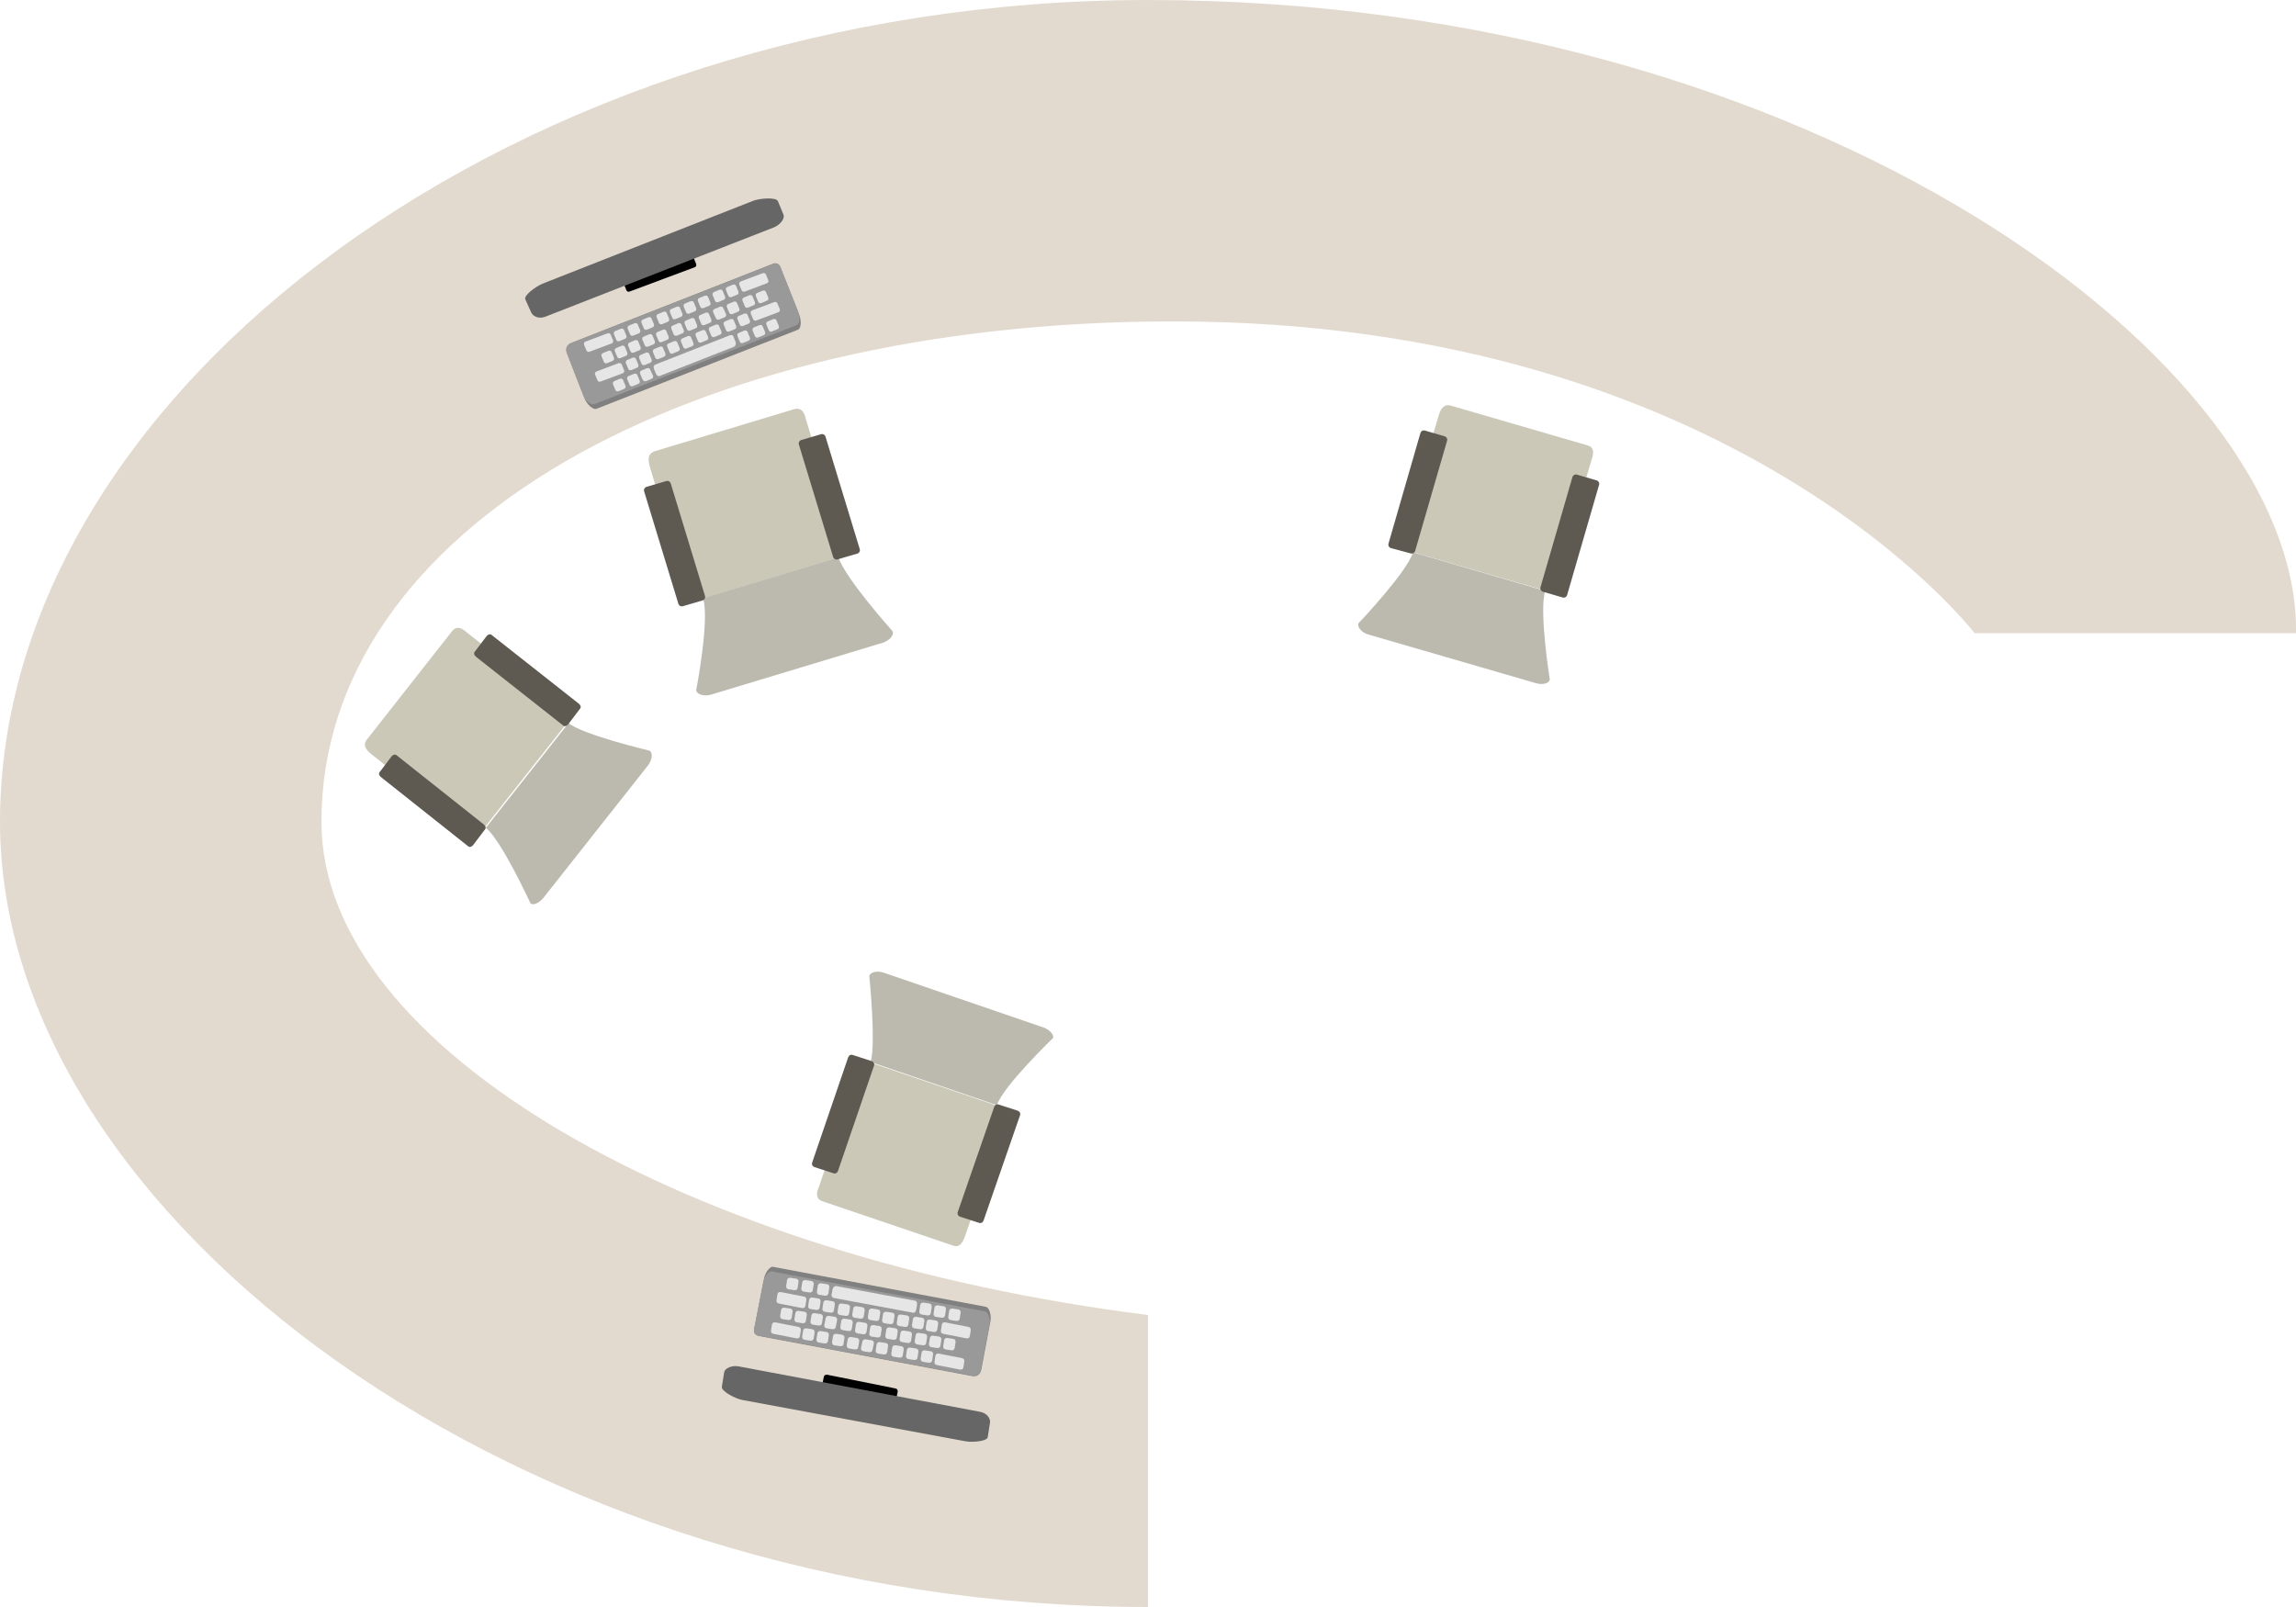 <?xml version="1.0" encoding="utf-8"?>
<!-- Generator: Adobe Illustrator 19.2.1, SVG Export Plug-In . SVG Version: 6.00 Build 0)  -->
<svg version="1.1" id="图层_1" xmlns="http://www.w3.org/2000/svg" xmlns:xlink="http://www.w3.org/1999/xlink" x="0px" y="0px"
	 viewBox="0 0 500 350" style="enable-background:new 0 0 500 350;" xml:space="preserve">
<style type="text/css">
	.st0{fill:#CBC8B8;}
	.st1{fill:#BCBAAF;}
	.st2{fill:#5E5951;}
	.st3{fill:#E3DACF;}
	.st4{fill:#666666;}
	.st5{fill:#808080;}
	.st6{fill:#999999;}
	.st7{fill:#E6E6E6;}
</style>
<g id="anothertable">
	<g id="chair">
		<g id="char_5_">
			<path class="st0" d="M80.8,164.2c-1.1-0.9-1.8-1.9-1-3l18.7-23.8c0.9-1.1,2-0.7,3.1,0.3c0,0,17.3,13.6,23.1,18.2l-20.9,26.5
				C98.1,177.9,80.8,164.2,80.8,164.2z"/>
			<path class="st1" d="M141.5,163.5c0.7,0.6,0.5,1.9-0.3,3.1l-22.9,29c-0.9,1.1-2.3,1.7-2.8,1.1c0,0-6.3-13.7-9.7-16.4l18-22.8
				C127.1,160.1,141.5,163.5,141.5,163.5z"/>
			<path class="st2" d="M103.6,143c-0.4-0.4-0.5-0.8-0.1-1.2l2.5-3.3c0.4-0.4,0.8-0.5,1.2-0.1l18.9,14.9c0.4,0.4,0.5,0.8,0.1,1.2
				l-2.5,3.3c-0.4,0.4-0.8,0.5-1.2,0.1L103.6,143z"/>
			<path class="st2" d="M82.9,169.2c-0.4-0.4-0.5-0.8-0.1-1.2l2.5-3.3c0.4-0.4,0.8-0.5,1.2-0.1l18.9,15c0.4,0.4,0.5,0.8,0.1,1.2
				l-2.5,3.3c-0.4,0.4-0.8,0.5-1.2,0.1L82.9,169.2z"/>
		</g>
		<g id="char_1_">
			<path class="st0" d="M210.1,269.4c-0.5,1.3-1.2,2.4-2.5,1.9l-28.6-9.7c-1.3-0.5-1.3-1.7-0.7-3c0,0,7.1-20.8,9.4-27.8l32,10.9
				C217.3,248.5,210.1,269.4,210.1,269.4z"/>
			<path class="st1" d="M189.3,212.5c0.3-0.8,1.7-1.1,3-0.7l35,12c1.3,0.5,2.3,1.6,2,2.3c0,0-10.9,10.5-12.2,14.6l-27.5-9.4
				C190.8,227.2,189.3,212.5,189.3,212.5z"/>
			<path class="st2" d="M182.5,255c-0.2,0.5-0.6,0.7-1.1,0.5l-4-1.3c-0.5-0.2-0.7-0.6-0.5-1.1l7.8-22.8c0.2-0.5,0.6-0.7,1.1-0.5
				l4,1.3c0.5,0.2,0.7,0.6,0.5,1.1L182.5,255z"/>
			<path class="st2" d="M214.2,265.8c-0.2,0.5-0.6,0.7-1.1,0.5l-4-1.3c-0.5-0.2-0.7-0.6-0.5-1.1l7.9-22.8c0.2-0.5,0.6-0.7,1.1-0.5
				l4,1.3c0.5,0.2,0.7,0.6,0.5,1.1L214.2,265.8z"/>
		</g>
		<g id="char_4_">
			<path class="st0" d="M141.5,101.6c-0.4-1.5-0.5-2.7,1-3.3l30.5-9.2c1.5-0.4,2.2,0.7,2.5,2.2c0,0,6.8,22.3,8.9,29.6l-34.1,10.3
				C148.2,123.9,141.5,101.6,141.5,101.6z"/>
			<path class="st1" d="M194.4,137.5c0.3,0.9-0.7,2-2.2,2.5l-37.4,11.3c-1.5,0.4-2.9,0-3.2-0.9c0,0,3-15.6,1.5-20.1l29.5-8.9
				C184,125.9,194.4,137.5,194.4,137.5z"/>
			<path class="st2" d="M174,96.9c-0.2-0.5,0.1-1,0.6-1.1l4.1-1.2c0.5-0.2,1,0.1,1.1,0.6l7.4,24.3c0.2,0.5-0.1,1-0.6,1.1l-4.1,1.2
				c-0.5,0.2-1-0.1-1.1-0.6L174,96.9z"/>
			<path class="st2" d="M140.3,107.1c-0.2-0.5,0.1-1,0.6-1.1l4.1-1.2c0.5-0.2,1,0.1,1.1,0.6l7.4,24.3c0.2,0.5-0.1,1-0.6,1.1
				l-4.1,1.2c-0.5,0.2-1-0.1-1.1-0.6L140.3,107.1z"/>
		</g>
		<g id="char_3_">
			<path class="st0" d="M313.3,90.5c0.4-1.4,1.1-2.5,2.5-2.2l29.9,8.7c1.5,0.4,1.4,1.7,0.9,3.1c0,0-6.4,21.8-8.5,29l-33.4-9.7
				C306.9,112.3,313.3,90.5,313.3,90.5z"/>
			<path class="st1" d="M337.5,148c-0.2,0.9-1.6,1.2-3,0.8L298,138.2c-1.4-0.4-2.4-1.5-2.2-2.4c0,0,10.7-11.3,11.9-15.5l28.8,8.4
				C335.1,133,337.5,148,337.5,148z"/>
			<path class="st2" d="M342.4,104c0.1-0.5,0.6-0.8,1.1-0.6l4.1,1.2c0.5,0.1,0.8,0.6,0.6,1.1l-6.9,23.8c-0.1,0.5-0.6,0.8-1.1,0.6
				l-4.1-1.2c-0.5-0.1-0.8-0.6-0.6-1.1L342.4,104z"/>
			<path class="st2" d="M309.3,94.4c0.1-0.5,0.6-0.8,1.1-0.6l4.1,1.2c0.5,0.1,0.8,0.6,0.6,1.1l-6.9,23.8c-0.1,0.5-0.6,0.8-1.1,0.6
				l-4.1-1.1c-0.5-0.1-0.8-0.6-0.6-1.1L309.3,94.4z"/>
		</g>
	</g>
	<path class="st3" d="M255.5,70C149.5,70,70,115.2,70,179c0,49.5,80.2,94.9,180,107.4V350C112.9,350,0,264.7,0,179
		C0,85.4,112.9,0,250,0c145.7,0,251,79.6,250,137.9h-70C430,137.9,378,70,255.5,70z"/>
	<g id="desktop_6_">
		<g id="desktop_5_">
			<g id="monitor_6_">
				<path d="M135.5,60.9c-0.1-0.3,0-0.6,0.3-0.7l14.2-5.3c0.3-0.1,0.6,0,0.7,0.3l0.9,2.3c0.1,0.3,0,0.6-0.3,0.7l-14.2,5.3
					c-0.3,0.1-0.6,0-0.7-0.3L135.5,60.9z"/>
				<path class="st4" d="M114.4,65.2c-0.4-0.8,2.1-2.7,3.7-3.4l46-18.1c1.4-0.5,4.9-0.8,5.3,0.1l1.2,2.9c0.4,0.8-0.6,2.2-2,2.8
					l-49.9,19.5c-1.4,0.5-2.6-0.1-3-0.9L114.4,65.2z"/>
			</g>
			<g id="keyboard_5_">
				<path class="st5" d="M174.1,68.7c0.4,1.1,0.4,2.8-0.3,3.1L130,89c-0.8,0.4-2.1-0.9-2.6-2l-3.9-10c-0.4-1.1,0.1-1.9,0.9-2.3
					l43.8-17.2c0.8-0.4,1.6,0,1.9,1.1L174.1,68.7L174.1,68.7z"/>
				<path class="st6" d="M173.8,67.8c0.4,1,0.5,2.6-0.3,3l-44,17.2c-0.8,0.4-2.1-0.8-2.5-1.9l-3.6-9.3c-0.4-1,0.2-1.9,1-2.1l44-17.2
					c0.8-0.4,1.4,0,1.7,1L173.8,67.8z"/>
				<g id="key_5_">
					<g id="line1_6_">
						<path class="st7" d="M167.3,61c0.1,0.3,0,0.6-0.3,0.7l-4.8,1.8c-0.3,0.1-0.6,0-0.7-0.3l-0.5-1.2c-0.1-0.3,0-0.6,0.3-0.7
							l4.8-1.8c0.3-0.1,0.6,0,0.7,0.3L167.3,61z"/>
						<path class="st7" d="M136.4,73.1c0.1,0.3,0,0.6-0.3,0.7l-1.2,0.5c-0.3,0.1-0.6,0-0.7-0.3l-0.5-1.2c-0.1-0.3,0-0.6,0.3-0.7
							l1.2-0.5c0.3-0.1,0.6,0,0.7,0.3L136.4,73.1z"/>
						<path class="st7" d="M139.4,71.9c0.1,0.3,0,0.6-0.3,0.7l-1.2,0.5c-0.3,0.1-0.6,0-0.7-0.3l-0.5-1.2c-0.1-0.3,0-0.6,0.3-0.7
							l1.2-0.5c0.3-0.1,0.6,0,0.7,0.3L139.4,71.9z"/>
						<path class="st7" d="M142.4,70.6c0.1,0.3,0,0.6-0.3,0.7l-1.2,0.5c-0.3,0.1-0.6,0-0.7-0.3l-0.5-1.2c-0.1-0.3,0-0.6,0.3-0.7
							l1.2-0.5c0.3-0.1,0.6,0,0.7,0.3L142.4,70.6z"/>
						<path class="st7" d="M145.7,69.4c0.1,0.3,0,0.6-0.3,0.7l-1.2,0.5c-0.3,0.1-0.6,0-0.7-0.3l-0.5-1.2c-0.1-0.3,0-0.6,0.3-0.7
							l1.2-0.5c0.3-0.1,0.6,0,0.7,0.3L145.7,69.4z"/>
						<path class="st7" d="M148.6,68.3c0.1,0.3,0,0.6-0.3,0.7l-1.2,0.5c-0.3,0.1-0.6,0-0.7-0.3l-0.5-1.2c-0.1-0.3,0-0.6,0.3-0.7
							l1.2-0.5c0.3-0.1,0.6,0,0.7,0.3L148.6,68.3z"/>
						<path class="st7" d="M151.6,67.1c0.1,0.3,0,0.6-0.3,0.7l-1.2,0.5c-0.3,0.1-0.6,0-0.7-0.3l-0.5-1.2c-0.1-0.3,0-0.6,0.3-0.7
							l1.2-0.5c0.3-0.1,0.6,0,0.7,0.3L151.6,67.1z"/>
						<path class="st7" d="M154.7,65.9c0.1,0.3,0,0.6-0.3,0.7l-1.2,0.5c-0.3,0.1-0.6,0-0.7-0.3l-0.5-1.2c-0.1-0.3,0-0.6,0.3-0.7
							l1.2-0.5c0.3-0.1,0.6,0,0.7,0.3L154.7,65.9z"/>
						<path class="st7" d="M157.9,64.6c0.1,0.3,0,0.6-0.3,0.7l-1.2,0.5c-0.3,0.1-0.6,0-0.7-0.3l-0.5-1.2c-0.1-0.3,0-0.6,0.3-0.7
							l1.2-0.5c0.3-0.1,0.6,0,0.7,0.3L157.9,64.6z"/>
						<path class="st7" d="M160.8,63.5c0.1,0.3,0,0.6-0.3,0.7l-1.2,0.5c-0.3,0.1-0.6,0-0.7-0.3l-0.5-1.2c-0.1-0.3,0-0.6,0.3-0.7
							l1.2-0.5c0.3-0.1,0.6,0,0.7,0.3L160.8,63.5z"/>
						<path class="st7" d="M133.5,74.1c0.1,0.3,0,0.6-0.3,0.7l-4.8,1.8c-0.3,0.1-0.6,0-0.7-0.3l-0.5-1.2c-0.1-0.3,0-0.6,0.3-0.7
							l4.8-1.8c0.3-0.1,0.6,0,0.7,0.3L133.5,74.1z"/>
					</g>
					<g id="line2_5_">
						<path class="st7" d="M133.7,77.9c0.1,0.3,0,0.6-0.3,0.7l-1.2,0.5c-0.3,0.1-0.6,0-0.7-0.3l-0.5-1.2c-0.1-0.3,0-0.6,0.3-0.7
							l1.2-0.5c0.3-0.1,0.6,0,0.7,0.3L133.7,77.9z"/>
						<path class="st7" d="M136.6,76.8c0.1,0.3,0,0.6-0.3,0.7l-1.2,0.5c-0.3,0.1-0.6,0-0.7-0.3l-0.5-1.2c-0.1-0.3,0-0.6,0.3-0.7
							l1.2-0.5c0.3-0.1,0.6,0,0.7,0.3L136.6,76.8z"/>
						<path class="st7" d="M139.5,75.6c0.1,0.3,0,0.6-0.3,0.7l-1.2,0.5c-0.3,0.1-0.6,0-0.7-0.3l-0.5-1.2c-0.1-0.3,0-0.6,0.3-0.7
							l1.2-0.5c0.3-0.1,0.6,0,0.7,0.3L139.5,75.6z"/>
						<path class="st7" d="M142.6,74.3c0.1,0.3,0,0.6-0.3,0.7l-1.2,0.5c-0.3,0.1-0.6,0-0.7-0.3l-0.5-1.2c-0.1-0.3,0-0.6,0.3-0.7
							l1.2-0.5c0.3-0.1,0.6,0,0.7,0.3L142.6,74.3z"/>
						<path class="st7" d="M145.6,73.3c0.1,0.3,0,0.6-0.3,0.7l-1.2,0.5c-0.3,0.1-0.6,0-0.7-0.3l-0.5-1.2c-0.1-0.3,0-0.6,0.3-0.7
							l1.2-0.5c0.3-0.1,0.6,0,0.7,0.3L145.6,73.3z"/>
						<path class="st7" d="M148.9,71.9c0.1,0.3,0,0.6-0.3,0.7l-1.2,0.5c-0.3,0.1-0.6,0-0.7-0.3l-0.5-1.2c-0.1-0.3,0-0.6,0.3-0.7
							l1.2-0.5c0.3-0.1,0.6,0,0.7,0.3L148.9,71.9z"/>
						<path class="st7" d="M151.8,70.8c0.1,0.3,0,0.6-0.3,0.7l-1.2,0.5c-0.3,0.1-0.6,0-0.7-0.3l-0.5-1.2c-0.1-0.3,0-0.6,0.3-0.7
							l1.2-0.5c0.3-0.1,0.6,0,0.7,0.3L151.8,70.8z"/>
						<path class="st7" d="M154.9,69.6c0.1,0.3,0,0.6-0.3,0.7l-1.2,0.5c-0.3,0.1-0.6,0-0.7-0.3l-0.5-1.2c-0.1-0.3,0-0.6,0.3-0.7
							l1.2-0.5c0.3-0.1,0.6,0,0.7,0.3L154.9,69.6z"/>
						<path class="st7" d="M158.1,68.4c0.1,0.3,0,0.6-0.3,0.7l-1.2,0.5c-0.3,0.1-0.6,0-0.7-0.3l-0.6-1.3c-0.1-0.3,0-0.6,0.3-0.7
							l1.2-0.5c0.3-0.1,0.6,0,0.7,0.3L158.1,68.4z"/>
						<path class="st7" d="M161,67.2c0.1,0.3,0,0.6-0.3,0.7l-1.2,0.5c-0.3,0.1-0.6,0-0.7-0.3l-0.5-1.2c-0.1-0.3,0-0.6,0.3-0.7
							l1.2-0.5c0.3-0.1,0.6,0,0.7,0.3L161,67.2z"/>
						<path class="st7" d="M164.4,65.8c0.1,0.3,0,0.6-0.3,0.7l-1.2,0.5c-0.3,0.1-0.6,0-0.7-0.3l-0.5-1.2c-0.1-0.3,0-0.6,0.3-0.7
							l1.2-0.5c0.3-0.1,0.6,0,0.7,0.3L164.4,65.8z"/>
						<path class="st7" d="M167.3,64.8c0.1,0.3,0,0.6-0.3,0.7l-1.2,0.5c-0.3,0.1-0.6,0-0.7-0.3l-0.5-1.2c-0.1-0.3,0-0.6,0.3-0.7
							l1.2-0.5c0.3-0.1,0.6,0,0.7,0.3L167.3,64.8z"/>
					</g>
					<g id="line3_6_">
						<path class="st7" d="M169.8,67.3c0.1,0.3,0,0.6-0.3,0.7l-4.8,1.8c-0.3,0.1-0.6,0-0.7-0.3l-0.5-1.2c-0.1-0.3,0-0.6,0.3-0.7
							l4.8-1.8c0.3-0.1,0.6,0,0.7,0.3L169.8,67.3z"/>
						<path class="st7" d="M139,79.4c0.1,0.3,0,0.6-0.3,0.7l-1.2,0.5c-0.3,0.1-0.6,0-0.7-0.3l-0.5-1.2c-0.1-0.3,0-0.6,0.3-0.7
							l1.2-0.5c0.3-0.1,0.6,0,0.7,0.3L139,79.4z"/>
						<path class="st7" d="M141.9,78.3c0.1,0.3,0,0.6-0.3,0.7l-1.2,0.5c-0.3,0.1-0.6,0-0.7-0.3l-0.5-1.2c-0.1-0.3,0-0.6,0.3-0.7
							l1.2-0.5c0.3-0.1,0.6,0,0.7,0.3L141.9,78.3z"/>
						<path class="st7" d="M144.9,77c0.1,0.3,0,0.6-0.3,0.7l-1.2,0.5c-0.3,0.1-0.6,0-0.7-0.3l-0.5-1.2c-0.1-0.3,0-0.6,0.3-0.7
							l1.2-0.5c0.3-0.1,0.6,0,0.7,0.3L144.9,77z"/>
						<path class="st7" d="M148,75.8c0.1,0.3,0,0.6-0.3,0.7l-1.2,0.5c-0.3,0.1-0.6,0-0.7-0.3l-0.5-1.2c-0.1-0.3,0-0.6,0.3-0.7
							l1.2-0.5c0.3-0.1,0.6,0,0.7,0.3L148,75.8z"/>
						<path class="st7" d="M151,74.7c0.1,0.3,0,0.6-0.3,0.7l-1.2,0.5c-0.3,0.1-0.6,0-0.7-0.3l-0.5-1.2c-0.1-0.3,0-0.6,0.3-0.7
							l1.2-0.5c0.3-0.1,0.6,0,0.7,0.3L151,74.7z"/>
						<path class="st7" d="M154.2,73.4c0.1,0.3,0,0.6-0.3,0.7l-1.2,0.5c-0.3,0.1-0.6,0-0.7-0.3l-0.5-1.2c-0.1-0.3,0-0.6,0.3-0.7
							l1.2-0.5c0.3-0.1,0.6,0,0.7,0.3L154.2,73.4z"/>
						<path class="st7" d="M157.1,72.2c0.1,0.3,0,0.6-0.3,0.7l-1.2,0.5c-0.3,0.1-0.6,0-0.7-0.3l-0.5-1.2c-0.1-0.3,0-0.6,0.3-0.7
							l1.2-0.5c0.3-0.1,0.6,0,0.7,0.3L157.1,72.2z"/>
						<path class="st7" d="M160.3,71c0.1,0.3,0,0.6-0.3,0.7l-1.2,0.5c-0.3,0.1-0.6,0-0.7-0.3l-0.5-1.2c-0.1-0.3,0-0.6,0.3-0.7
							l1.2-0.5c0.3-0.1,0.6,0,0.7,0.3L160.3,71z"/>
						<path class="st7" d="M163.3,69.8c0.1,0.3,0,0.6-0.3,0.7l-1.2,0.5c-0.3,0.1-0.6,0-0.7-0.3l-0.5-1.2c-0.1-0.3,0-0.6,0.3-0.7
							l1.2-0.5c0.3-0.1,0.6,0,0.7,0.3L163.3,69.8z"/>
						<path class="st7" d="M135.9,80.6c0.1,0.3,0,0.6-0.3,0.7l-4.8,1.8c-0.3,0.1-0.6,0-0.7-0.3l-0.5-1.2c-0.1-0.3,0-0.6,0.3-0.7
							l4.8-1.8c0.3-0.1,0.6,0,0.7,0.3L135.9,80.6z"/>
					</g>
					<g id="line4_5_">
						<path class="st7" d="M136.2,84c0.1,0.3,0,0.6-0.3,0.7l-1.2,0.5c-0.3,0.1-0.6,0-0.7-0.3l-0.5-1.2c-0.1-0.3,0-0.6,0.3-0.7
							l1.2-0.5c0.3-0.1,0.6,0,0.7,0.3L136.2,84z"/>
						<path class="st7" d="M139.3,82.9c0.1,0.3,0,0.6-0.3,0.7l-1.2,0.5c-0.3,0.1-0.6,0-0.7-0.3l-0.5-1.2c-0.1-0.3,0-0.6,0.3-0.7
							l1.2-0.5c0.3-0.1,0.6,0,0.7,0.3L139.3,82.9z"/>
						<path class="st7" d="M142.2,81.8c0.1,0.3,0,0.6-0.3,0.7l-1.2,0.5c-0.3,0.1-0.6,0-0.8-0.4l-0.5-1.2c-0.1-0.3,0-0.6,0.3-0.7
							l1.2-0.5c0.3-0.1,0.6,0,0.7,0.3L142.2,81.8z"/>
						<path class="st7" d="M163.3,73.5c0.1,0.3,0,0.6-0.3,0.7l-1.2,0.5c-0.3,0.1-0.6,0-0.7-0.3l-0.5-1.2c-0.1-0.3,0-0.6,0.3-0.7
							l1.2-0.5c0.3-0.1,0.6,0,0.7,0.3L163.3,73.5z"/>
						<path class="st7" d="M166.6,72.3c0.1,0.3,0,0.6-0.3,0.7l-1.2,0.5c-0.3,0.1-0.6,0-0.7-0.3l-0.5-1.2c-0.1-0.3,0-0.6,0.3-0.7
							l1.2-0.5c0.3-0.1,0.6,0,0.7,0.3L166.6,72.3z"/>
						<path class="st7" d="M169.6,71c0.1,0.3,0,0.6-0.3,0.7l-1.2,0.5c-0.3,0.1-0.6,0-0.7-0.3l-0.5-1.2c-0.1-0.3,0-0.6,0.3-0.7
							l1.2-0.5c0.3-0.1,0.6,0,0.7,0.3L169.6,71z"/>
						<path class="st7" d="M160.2,74.5c0.1,0.4,0,0.8-0.3,1l-16.3,6.4c-0.3,0.1-0.6-0.1-0.8-0.6l-0.4-1c-0.1-0.4-0.1-0.7,0.3-0.9
							l16.3-6.4c0.3-0.1,0.7,0,0.8,0.5L160.2,74.5L160.2,74.5z"/>
					</g>
				</g>
			</g>
		</g>
		<g id="desktop_1_">
			<g id="monitor_1_">
				<path d="M195,305.5c-0.1,0.4-0.3,0.5-0.7,0.5l-14.9-3c-0.4-0.1-0.5-0.3-0.5-0.7l0.5-2.4c0.1-0.4,0.3-0.5,0.7-0.5l14.9,3
					c0.4,0.1,0.5,0.3,0.5,0.7L195,305.5z"/>
				<path class="st4" d="M215.1,313c-0.1,0.9-3.3,1.2-4.9,0.9l-48.6-9c-1.5-0.3-4.6-1.9-4.4-2.9l0.5-3.1c0.1-0.9,1.7-1.6,3.2-1.3
					l52.6,9.9c1.5,0.3,2.2,1.5,2.1,2.3L215.1,313z"/>
			</g>
			<g id="keyboard_1_">
				<path class="st5" d="M166.4,278.4c0.2-1.1,1.2-2.6,1.9-2.5l46.3,8.7c0.9,0.1,1.3,1.9,1.1,3.1l-2,10.6c-0.2,1.1-1.1,1.6-2,1.4
					l-46.3-8.7c-0.9-0.1-1.4-0.9-1.1-1.9L166.4,278.4L166.4,278.4z"/>
				<path class="st6" d="M166.2,279.3c0.2-1.1,1-2.5,1.8-2.4l46.4,8.7c0.9,0.1,1.3,1.8,1.1,2.9l-1.9,9.8c-0.2,1.1-1.1,1.5-2,1.3
					l-46.4-8.7c-0.9-0.1-1.2-0.7-0.9-1.8L166.2,279.3z"/>
				<g id="key_1_">
					<g id="line1_1_">
						<path class="st7" d="M168.1,288.5c0.1-0.4,0.3-0.5,0.7-0.5l5.1,1c0.4,0.1,0.5,0.3,0.5,0.7l-0.2,1.3c-0.1,0.4-0.3,0.5-0.7,0.5
							l-5.1-1c-0.4-0.1-0.5-0.3-0.5-0.7L168.1,288.5z"/>
						<path class="st7" d="M200.7,294.6c0.1-0.4,0.3-0.5,0.7-0.5l1.3,0.2c0.4,0.1,0.5,0.3,0.5,0.7l-0.2,1.3
							c-0.1,0.4-0.3,0.5-0.7,0.5l-1.3-0.2c-0.4-0.1-0.5-0.3-0.5-0.7L200.7,294.6z"/>
						<path class="st7" d="M197.5,294c0.1-0.4,0.3-0.5,0.7-0.5l1.3,0.2c0.4,0.1,0.5,0.3,0.5,0.7l-0.2,1.3c-0.1,0.4-0.3,0.5-0.7,0.5
							l-1.3-0.2c-0.4-0.1-0.5-0.3-0.5-0.7L197.5,294z"/>
						<path class="st7" d="M194.3,293.5c0.1-0.4,0.3-0.5,0.7-0.5l1.3,0.2c0.4,0.1,0.5,0.3,0.5,0.7l-0.2,1.3
							c-0.1,0.4-0.3,0.5-0.7,0.5l-1.3-0.2c-0.4-0.1-0.5-0.3-0.5-0.7L194.3,293.5z"/>
						<path class="st7" d="M190.9,292.8c0.1-0.4,0.3-0.5,0.7-0.5l1.3,0.2c0.4,0.1,0.5,0.3,0.5,0.7l-0.2,1.3
							c-0.1,0.4-0.3,0.5-0.7,0.5l-1.3-0.2c-0.4-0.1-0.5-0.3-0.5-0.7L190.9,292.8z"/>
						<path class="st7" d="M187.8,292.2c0.1-0.4,0.3-0.5,0.7-0.5l1.3,0.2c0.4,0.1,0.5,0.3,0.5,0.7L190,294c-0.1,0.4-0.3,0.5-0.7,0.5
							l-1.3-0.2c-0.4-0.1-0.5-0.3-0.5-0.7L187.8,292.2z"/>
						<path class="st7" d="M184.6,291.7c0.1-0.4,0.3-0.5,0.7-0.5l1.3,0.2c0.4,0.1,0.5,0.3,0.5,0.7l-0.2,1.3
							c-0.1,0.4-0.3,0.5-0.7,0.5l-1.3-0.2c-0.4-0.1-0.5-0.3-0.5-0.7L184.6,291.7z"/>
						<path class="st7" d="M181.4,291c0.1-0.4,0.3-0.5,0.7-0.5l1.3,0.2c0.4,0.1,0.5,0.3,0.5,0.7l-0.2,1.3c-0.1,0.4-0.3,0.5-0.7,0.5
							l-1.3-0.2c-0.4-0.1-0.5-0.3-0.5-0.7L181.4,291z"/>
						<path class="st7" d="M178,290.4c0.1-0.4,0.3-0.5,0.7-0.5l1.3,0.2c0.4,0.1,0.5,0.3,0.5,0.7l-0.2,1.3c-0.1,0.4-0.3,0.5-0.7,0.5
							l-1.3-0.2c-0.4-0.1-0.5-0.3-0.5-0.7L178,290.4z"/>
						<path class="st7" d="M174.9,289.8c0.1-0.4,0.3-0.5,0.7-0.5l1.3,0.2c0.4,0.1,0.5,0.3,0.5,0.7l-0.2,1.3
							c-0.1,0.4-0.3,0.5-0.7,0.5l-1.3-0.2c-0.4-0.1-0.5-0.3-0.5-0.7L174.9,289.8z"/>
						<path class="st7" d="M203.7,295.3c0.1-0.4,0.3-0.5,0.7-0.5l5.1,1c0.4,0.1,0.5,0.3,0.5,0.7l-0.2,1.3c-0.1,0.4-0.3,0.5-0.7,0.5
							l-5.1-1c-0.4-0.1-0.5-0.3-0.5-0.7L203.7,295.3z"/>
					</g>
					<g id="line2_1_">
						<path class="st7" d="M205.6,291.9c0.1-0.4,0.3-0.5,0.7-0.5l1.3,0.2c0.4,0.1,0.5,0.3,0.5,0.7l-0.2,1.3
							c-0.1,0.4-0.3,0.5-0.7,0.5l-1.3-0.2c-0.4-0.1-0.5-0.3-0.5-0.7L205.6,291.9z"/>
						<path class="st7" d="M202.5,291.4c0.1-0.4,0.3-0.5,0.7-0.5l1.3,0.2c0.4,0.1,0.5,0.3,0.5,0.7l-0.2,1.3
							c-0.1,0.4-0.3,0.5-0.7,0.5l-1.3-0.2c-0.4-0.1-0.5-0.3-0.5-0.7L202.5,291.4z"/>
						<path class="st7" d="M199.4,290.8c0.1-0.4,0.3-0.5,0.7-0.5l1.3,0.2c0.4,0.1,0.5,0.3,0.5,0.7l-0.2,1.3
							c-0.1,0.4-0.3,0.5-0.7,0.5l-1.3-0.2c-0.4-0.1-0.5-0.3-0.5-0.7L199.4,290.8z"/>
						<path class="st7" d="M196.1,290.3c0.1-0.4,0.3-0.5,0.7-0.5l1.3,0.2c0.4,0.1,0.5,0.3,0.5,0.7l-0.2,1.3
							c-0.1,0.4-0.3,0.5-0.7,0.5l-1.3-0.2c-0.4-0.1-0.5-0.3-0.5-0.7L196.1,290.3z"/>
						<path class="st7" d="M193,289.6c0.1-0.4,0.3-0.5,0.7-0.5l1.3,0.2c0.4,0.1,0.5,0.3,0.5,0.7l-0.2,1.3c-0.1,0.4-0.3,0.5-0.7,0.5
							l-1.3-0.2c-0.4-0.1-0.5-0.3-0.5-0.7L193,289.6z"/>
						<path class="st7" d="M189.5,289.1c0.1-0.4,0.3-0.5,0.7-0.5l1.3,0.2c0.4,0.1,0.5,0.3,0.5,0.7l-0.2,1.3
							c-0.1,0.4-0.3,0.5-0.7,0.5l-1.3-0.2c-0.4-0.1-0.5-0.3-0.5-0.7L189.5,289.1z"/>
						<path class="st7" d="M186.4,288.4c0.1-0.4,0.3-0.5,0.7-0.5l1.3,0.2c0.4,0.1,0.5,0.3,0.5,0.7l-0.2,1.3
							c-0.1,0.4-0.3,0.5-0.7,0.5l-1.3-0.2c-0.4-0.1-0.5-0.3-0.5-0.7L186.4,288.4z"/>
						<path class="st7" d="M183.2,287.7c0.1-0.4,0.3-0.5,0.7-0.5l1.3,0.2c0.4,0.1,0.5,0.3,0.5,0.7l-0.2,1.3
							c-0.1,0.4-0.3,0.5-0.7,0.5l-1.3-0.2c-0.4-0.1-0.5-0.3-0.5-0.7L183.2,287.7z"/>
						<path class="st7" d="M179.8,287.1c0.1-0.4,0.3-0.5,0.7-0.5l1.3,0.2c0.4,0.1,0.5,0.3,0.5,0.7L182,289c-0.1,0.4-0.3,0.5-0.7,0.5
							l-1.3-0.2c-0.4-0.1-0.5-0.3-0.5-0.7L179.8,287.1z"/>
						<path class="st7" d="M176.7,286.5c0.1-0.4,0.3-0.5,0.7-0.5l1.3,0.2c0.4,0.1,0.5,0.3,0.5,0.7l-0.2,1.3
							c-0.1,0.4-0.3,0.5-0.7,0.5l-1.3-0.2c-0.4-0.1-0.5-0.3-0.5-0.7L176.7,286.5z"/>
						<path class="st7" d="M173.2,286c0.1-0.4,0.3-0.5,0.7-0.5l1.3,0.2c0.4,0.1,0.5,0.3,0.5,0.7l-0.2,1.3c-0.1,0.4-0.3,0.5-0.7,0.5
							l-1.3-0.2c-0.4-0.1-0.5-0.3-0.5-0.7L173.2,286z"/>
						<path class="st7" d="M170.1,285.3c0.1-0.4,0.3-0.5,0.7-0.5l1.3,0.2c0.4,0.1,0.5,0.3,0.5,0.7l-0.2,1.3
							c-0.1,0.4-0.3,0.5-0.7,0.5l-1.3-0.2c-0.4-0.1-0.5-0.3-0.5-0.7L170.1,285.3z"/>
					</g>
					<g id="line3_1_">
						<path class="st7" d="M169.3,281.9c0.1-0.4,0.3-0.5,0.7-0.5l5.1,1c0.4,0.1,0.5,0.3,0.5,0.7l-0.2,1.3c-0.1,0.4-0.3,0.5-0.7,0.5
							l-5.1-1c-0.4-0.1-0.5-0.3-0.5-0.7L169.3,281.9z"/>
						<path class="st7" d="M201.8,287.9c0.1-0.4,0.3-0.5,0.7-0.5l1.3,0.2c0.4,0.1,0.5,0.3,0.5,0.7l-0.2,1.3
							c-0.1,0.4-0.3,0.5-0.7,0.5l-1.3-0.2c-0.4-0.1-0.5-0.3-0.5-0.7L201.8,287.9z"/>
						<path class="st7" d="M198.8,287.3c0.1-0.4,0.3-0.5,0.7-0.5l1.3,0.2c0.4,0.1,0.5,0.3,0.5,0.7l-0.2,1.3
							c-0.1,0.4-0.3,0.5-0.7,0.5l-1.3-0.2c-0.4-0.1-0.5-0.3-0.5-0.7L198.8,287.3z"/>
						<path class="st7" d="M195.5,286.8c0.1-0.4,0.3-0.5,0.7-0.5l1.3,0.2c0.4,0.1,0.5,0.3,0.5,0.7l-0.2,1.3
							c-0.1,0.4-0.3,0.5-0.7,0.5l-1.3-0.2c-0.4-0.1-0.5-0.3-0.5-0.7L195.5,286.8z"/>
						<path class="st7" d="M192.3,286.2c0.1-0.4,0.3-0.5,0.7-0.5l1.3,0.2c0.4,0.1,0.5,0.3,0.5,0.7l-0.2,1.3
							c-0.1,0.4-0.3,0.5-0.7,0.5l-1.3-0.2c-0.4-0.1-0.5-0.3-0.5-0.7L192.3,286.2z"/>
						<path class="st7" d="M189.2,285.5c0.1-0.4,0.3-0.5,0.7-0.5l1.3,0.2c0.4,0.1,0.5,0.3,0.5,0.7l-0.2,1.3
							c-0.1,0.4-0.3,0.5-0.7,0.5l-1.3-0.2c-0.4-0.1-0.5-0.3-0.5-0.7L189.2,285.5z"/>
						<path class="st7" d="M185.8,285c0.1-0.4,0.3-0.5,0.7-0.5l1.3,0.2c0.4,0.1,0.5,0.3,0.5,0.7l-0.2,1.3c-0.1,0.4-0.3,0.5-0.7,0.5
							l-1.3-0.2c-0.4-0.1-0.5-0.3-0.5-0.7L185.8,285z"/>
						<path class="st7" d="M182.6,284.4c0.1-0.4,0.3-0.5,0.7-0.5l1.3,0.2c0.4,0.1,0.5,0.3,0.5,0.7l-0.2,1.3
							c-0.1,0.4-0.3,0.5-0.7,0.5l-1.3-0.2c-0.4-0.1-0.5-0.3-0.5-0.7L182.6,284.4z"/>
						<path class="st7" d="M179.3,283.7c0.1-0.4,0.3-0.5,0.7-0.5l1.3,0.2c0.4,0.1,0.5,0.3,0.5,0.7l-0.2,1.3
							c-0.1,0.4-0.3,0.5-0.7,0.5l-1.3-0.2c-0.4-0.1-0.5-0.3-0.5-0.7L179.3,283.7z"/>
						<path class="st7" d="M176.2,283.1c0.1-0.4,0.3-0.5,0.7-0.5l1.3,0.2c0.4,0.1,0.5,0.3,0.5,0.7l-0.2,1.3
							c-0.1,0.4-0.3,0.5-0.7,0.5l-1.3-0.2c-0.4-0.1-0.5-0.3-0.5-0.7L176.2,283.1z"/>
						<path class="st7" d="M205.1,288.5c0.1-0.4,0.3-0.5,0.7-0.5l5.1,1c0.4,0.1,0.5,0.3,0.5,0.7l-0.2,1.3c-0.1,0.4-0.3,0.5-0.7,0.5
							l-5.1-1c-0.4-0.1-0.5-0.3-0.5-0.7L205.1,288.5z"/>
					</g>
					<g id="line4_1_">
						<path class="st7" d="M206.7,285.5c0.1-0.4,0.3-0.5,0.7-0.5l1.3,0.2c0.4,0.1,0.5,0.3,0.5,0.7l-0.2,1.3
							c-0.1,0.4-0.3,0.5-0.7,0.5l-1.3-0.2c-0.4-0.1-0.5-0.3-0.5-0.7L206.7,285.5z"/>
						<path class="st7" d="M203.5,284.8c0.1-0.4,0.3-0.5,0.7-0.5l1.3,0.2c0.4,0.1,0.5,0.3,0.5,0.7l-0.2,1.3
							c-0.1,0.4-0.3,0.5-0.7,0.5l-1.3-0.2c-0.4-0.1-0.5-0.3-0.5-0.7L203.5,284.8z"/>
						<path class="st7" d="M200.4,284.2c0.1-0.4,0.3-0.5,0.7-0.5l1.3,0.2c0.4,0.1,0.5,0.3,0.5,0.8l-0.2,1.3
							c-0.1,0.4-0.3,0.5-0.7,0.5l-1.3-0.2c-0.4-0.1-0.5-0.3-0.5-0.7L200.4,284.2z"/>
						<path class="st7" d="M178.1,280c0.1-0.4,0.3-0.5,0.7-0.5l1.3,0.2c0.4,0.1,0.5,0.3,0.5,0.7l-0.2,1.3c-0.1,0.4-0.3,0.5-0.7,0.5
							l-1.3-0.2c-0.4-0.1-0.5-0.3-0.5-0.7L178.1,280z"/>
						<path class="st7" d="M174.7,279.3c0.1-0.4,0.3-0.5,0.7-0.5l1.3,0.2c0.4,0.1,0.5,0.3,0.5,0.7l-0.2,1.3
							c-0.1,0.4-0.3,0.5-0.7,0.5l-1.3-0.2c-0.4-0.1-0.5-0.3-0.5-0.7L174.7,279.3z"/>
						<path class="st7" d="M171.4,278.8c0.1-0.4,0.3-0.5,0.7-0.5l1.3,0.2c0.4,0.1,0.5,0.3,0.5,0.7l-0.2,1.3
							c-0.1,0.4-0.3,0.5-0.7,0.5l-1.3-0.2c-0.4-0.1-0.5-0.3-0.5-0.7L171.4,278.8z"/>
						<path class="st7" d="M181.3,280.8c0.1-0.4,0.4-0.7,0.8-0.7l17.2,3.2c0.4,0.1,0.4,0.4,0.4,0.9l-0.2,1.1
							c-0.1,0.4-0.3,0.7-0.7,0.6l-17.2-3.2c-0.4-0.1-0.6-0.4-0.5-0.8L181.3,280.8L181.3,280.8z"/>
					</g>
				</g>
			</g>
		</g>
	</g>
</g>
</svg>

